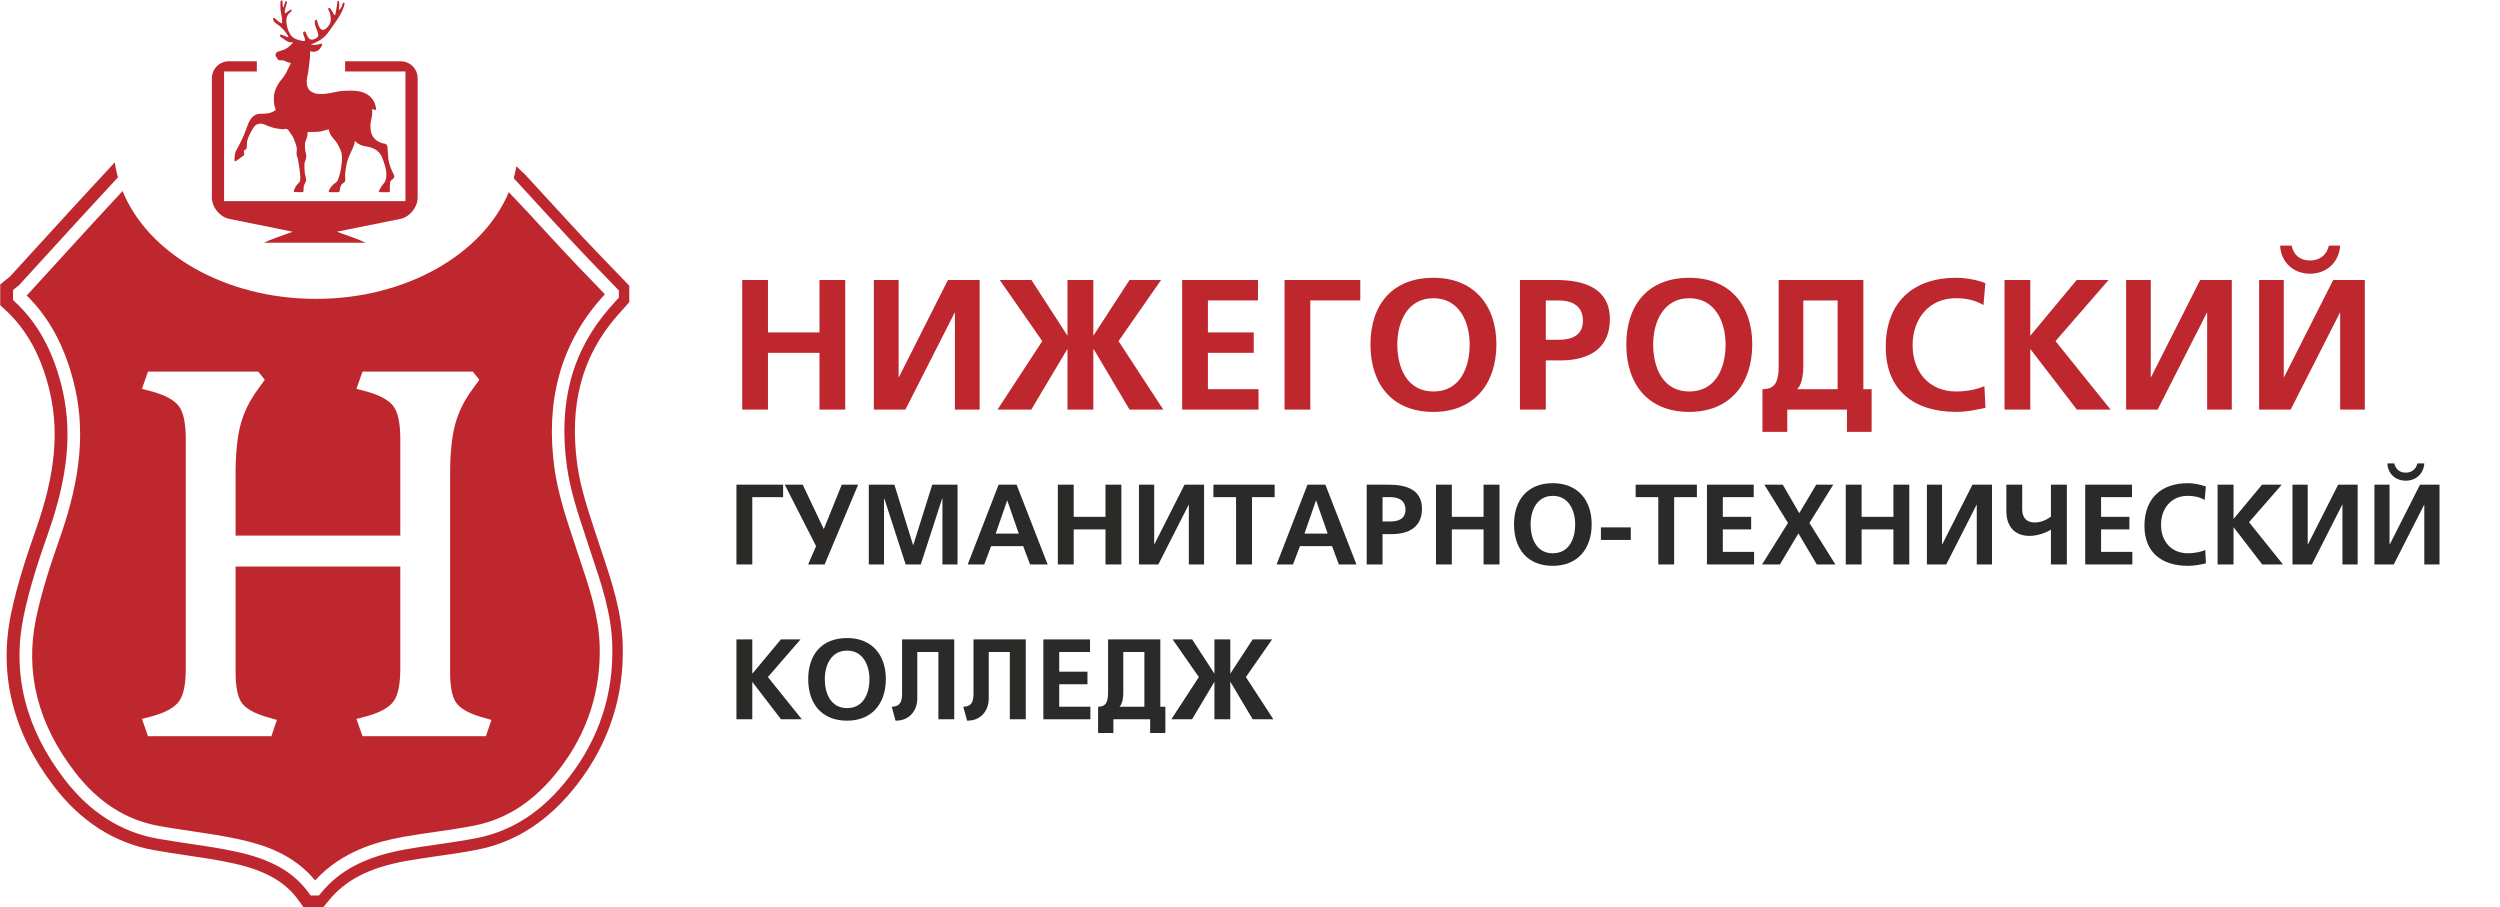 <svg width="248" height="90" viewBox="0 0 248 90" fill="none" xmlns="http://www.w3.org/2000/svg">
<path fill-rule="evenodd" clip-rule="evenodd" d="M61.742 30.743L62.427 29.969V28.348L61.928 27.822C61.5 27.374 61.067 26.926 60.633 26.483C59.684 25.498 58.702 24.481 57.753 23.468C56.519 22.14 55.295 20.807 54.072 19.474C53.435 18.782 52.804 18.091 52.168 17.399C52.031 17.25 51.883 17.117 51.768 17.012L51.224 16.497C51.159 16.896 51.065 17.283 50.956 17.67C51.093 17.809 51.345 18.091 51.438 18.196C52.069 18.876 52.695 19.562 53.32 20.248C54.555 21.593 55.789 22.937 57.034 24.265C57.978 25.283 58.96 26.295 59.909 27.28C60.343 27.734 60.782 28.182 61.215 28.635L61.391 28.818V29.52L60.962 30.002C60.803 30.179 60.639 30.361 60.48 30.538C56.738 34.815 55.356 39.977 56.244 46.322C56.574 48.64 57.342 50.969 58.088 53.215L58.357 54.029C58.477 54.399 58.603 54.77 58.724 55.146C59.673 57.962 60.65 60.883 60.738 63.981C60.88 68.811 59.448 73.215 56.48 77.065C53.891 80.435 50.895 82.415 47.324 83.129C46.023 83.389 44.696 83.577 43.412 83.765C42.337 83.914 41.223 84.075 40.142 84.274C36.252 84.988 33.685 86.326 31.825 88.606L31.633 88.833H30.816L30.629 88.578C29.131 86.509 26.921 85.248 23.464 84.495C21.928 84.158 20.326 83.92 18.779 83.693C17.747 83.538 16.678 83.383 15.63 83.195C12.02 82.553 8.931 80.59 6.44 77.359C2.529 72.291 1.157 66.814 2.353 61.083C2.94 58.267 3.856 55.5 4.762 52.933C6.819 47.091 7.214 42.494 6.045 38.035C5.146 34.599 3.659 31.955 1.492 29.952L1.294 29.764V28.774L1.519 28.586C1.58 28.536 1.634 28.491 1.695 28.447C1.783 28.381 1.87 28.314 1.925 28.254C2.918 27.169 3.911 26.079 4.899 24.995C5.947 23.844 6.994 22.699 8.048 21.548C8.865 20.658 9.688 19.767 10.511 18.882L11.696 17.598C11.724 17.687 11.751 17.781 11.784 17.875C11.608 17.3 11.471 16.708 11.389 16.105L9.546 18.091C8.723 18.976 7.9 19.867 7.082 20.763C6.007 21.936 4.926 23.114 3.856 24.293C2.896 25.344 1.936 26.395 0.976 27.446C0.943 27.474 0.91 27.496 0.877 27.523C0.812 27.573 0.74 27.628 0.674 27.684L0.021 28.22V30.273L0.598 30.81C2.589 32.657 3.972 35.119 4.811 38.334C5.919 42.555 5.535 46.936 3.555 52.546C2.638 55.152 1.706 57.962 1.102 60.845C-0.165 66.925 1.283 72.722 5.409 78.078C8.081 81.541 11.411 83.649 15.312 84.34C16.376 84.528 17.451 84.689 18.488 84.844C20.09 85.082 21.599 85.303 23.102 85.635C26.268 86.326 28.259 87.444 29.581 89.264L30.113 90H32.067L32.599 89.347C34.278 87.289 36.631 86.078 40.23 85.419C41.289 85.226 42.392 85.071 43.456 84.916C44.756 84.733 46.1 84.54 47.434 84.274C51.235 83.516 54.549 81.331 57.276 77.785C60.414 73.713 61.928 69.055 61.775 63.943C61.681 60.679 60.677 57.675 59.706 54.77C59.58 54.399 59.064 52.845 59.064 52.845C58.34 50.643 57.583 48.369 57.276 46.156C56.436 40.17 57.726 35.318 61.231 31.313C61.401 31.119 61.572 30.931 61.742 30.743Z" fill="#BF272F"/>
<path d="M76.182 27.776V32.976H81.293V27.776H83.849V40.633H81.293V35.002H76.182V40.633H73.627V27.776H76.182Z" fill="#BF272F"/>
<path d="M94.727 40.633V31.004H94.708L89.816 40.633H86.688V27.776H89.143V37.396H89.179L94.035 27.776H97.182V40.633H94.727Z" fill="#BF272F"/>
<path d="M105.894 34.663H105.857L102.302 40.633H98.955L103.393 33.838L99.173 27.776H102.32L105.894 33.306V27.776H108.458V33.306L112.05 27.776H115.179L110.959 33.838L115.397 40.633H112.05L108.513 34.663H108.458V40.633H105.894V34.663Z" fill="#BF272F"/>
<path d="M124.79 27.776V29.803H119.825V32.976H124.372V35.002H119.825V38.606H124.845V40.633H117.27V27.776H124.79Z" fill="#BF272F"/>
<path d="M134.939 27.776V29.803H129.983V40.633H127.428V27.776H134.939Z" fill="#BF272F"/>
<path d="M148.444 34.168C148.444 38.056 146.234 40.862 142.197 40.862C138.095 40.862 135.949 38.111 135.949 34.168C135.949 30.206 138.141 27.556 142.197 27.556C146.198 27.556 148.444 30.261 148.444 34.168ZM145.789 34.168C145.789 31.903 144.734 29.583 142.197 29.583C139.65 29.583 138.614 31.903 138.614 34.168C138.614 36.488 139.578 38.836 142.197 38.836C144.825 38.836 145.789 36.488 145.789 34.168Z" fill="#BF272F"/>
<path d="M154.38 27.776C157.154 27.776 159.7 28.592 159.7 31.664C159.7 34.663 157.527 35.754 154.781 35.754H153.344V40.633H150.779V27.776H154.38ZM154.599 33.709C155.881 33.709 157.027 33.306 157.027 31.811C157.027 30.316 155.917 29.803 154.599 29.803H153.344V33.709H154.599Z" fill="#BF272F"/>
<path d="M173.825 34.168C173.825 38.056 171.615 40.862 167.578 40.862C163.485 40.862 161.33 38.111 161.33 34.168C161.33 30.206 163.522 27.556 167.578 27.556C171.579 27.556 173.825 30.261 173.825 34.168ZM171.179 34.168C171.179 31.903 170.115 29.583 167.578 29.583C165.04 29.583 163.995 31.903 163.995 34.168C163.995 36.488 164.968 38.836 167.578 38.836C170.206 38.836 171.179 36.488 171.179 34.168Z" fill="#BF272F"/>
<path d="M177.298 42.843H174.834V38.606C175.953 38.606 176.444 38.074 176.444 36.323V27.776H184.846V38.606H185.665V42.843H183.219V40.633H177.298V42.843ZM182.291 38.606V29.803H178.89V36.323C178.89 38.184 178.271 38.606 178.271 38.606H182.291Z" fill="#BF272F"/>
<path d="M194.06 40.862C189.931 40.862 187.066 38.771 187.066 34.425C187.066 30.023 189.731 27.556 194.06 27.556C194.896 27.556 196.015 27.721 196.951 28.088L196.76 30.261C195.815 29.711 194.914 29.583 194.005 29.583C191.377 29.583 189.731 31.609 189.731 34.241C189.731 36.864 191.341 38.836 194.06 38.836C195.078 38.836 196.251 38.606 196.851 38.294L196.961 40.45C196.033 40.67 195.033 40.862 194.06 40.862Z" fill="#BF272F"/>
<path d="M201.405 27.776V33.306L206.007 27.776H209.171L203.906 33.838L209.371 40.633H206.025L201.441 34.663H201.405V40.633H198.85V27.776H201.405Z" fill="#BF272F"/>
<path d="M218.949 40.633V31.004H218.931L214.038 40.633H210.91V27.776H213.356V37.396H213.393L218.258 27.776H221.395V40.633H218.949Z" fill="#BF272F"/>
<path d="M232.144 40.633V31.004H232.126L227.234 40.633H224.105V27.776H226.552V37.396H226.588L231.453 27.776H234.591V40.633H232.144ZM229.153 25.841C230.117 25.841 230.799 25.309 231.026 24.365H232.144C232.035 26.025 230.799 27.153 229.153 27.153C227.525 27.153 226.261 26.025 226.188 24.365H227.325C227.525 25.309 228.18 25.841 229.153 25.841Z" fill="#BF272F"/>
<path d="M77.685 48.079V49.317H74.628V55.993H73.055V48.079H77.685Z" fill="#2B2A29"/>
<path d="M77.846 48.079H79.628L81.72 52.49L83.502 48.079H85.13L81.802 55.993H80.165L80.956 54.178L77.846 48.079Z" fill="#2B2A29"/>
<path d="M88.723 48.079L90.578 54.077H90.596L92.478 48.079H94.988V55.993H93.488V49.455H93.461L91.342 55.993H89.841L87.722 49.455L87.695 49.482V55.993H86.186V48.079H88.723Z" fill="#2B2A29"/>
<path d="M100.845 48.079L103.928 55.993H102.182L101.5 54.178H98.317L97.635 55.993H95.998L99.063 48.079H100.845ZM99.908 49.666L98.772 52.93H101.063L99.927 49.666H99.908Z" fill="#2B2A29"/>
<path d="M106.511 48.079V51.27H109.666V48.079H111.24V55.993H109.666V52.518H106.511V55.993H104.938V48.079H106.511Z" fill="#2B2A29"/>
<path d="M117.933 55.993V50.06H117.924L114.905 55.993H112.986V48.079H114.496V53.994H114.514L117.506 48.079H119.443V55.993H117.933Z" fill="#2B2A29"/>
<path d="M120.371 49.317V48.079H126.446V49.317H124.2V55.993H122.617V49.317H120.371Z" fill="#2B2A29"/>
<path d="M131.477 48.079L134.559 55.993H132.813L132.14 54.178H128.958L128.266 55.993H126.639L129.703 48.079H131.477ZM130.54 49.666L129.403 52.93H131.704L130.567 49.666H130.54Z" fill="#2B2A29"/>
<path d="M137.786 48.079C139.496 48.079 141.06 48.574 141.06 50.464C141.06 52.316 139.723 52.985 138.032 52.985H137.149V55.993H135.576V48.079H137.786ZM137.922 51.729C138.714 51.729 139.423 51.481 139.423 50.564C139.423 49.638 138.732 49.317 137.922 49.317H137.149V51.729H137.922Z" fill="#2B2A29"/>
<path d="M144.022 48.079V51.27H147.169V48.079H148.751V55.993H147.169V52.518H144.022V55.993H142.449V48.079H144.022Z" fill="#2B2A29"/>
<path d="M157.894 52.013C157.894 54.407 156.53 56.131 154.038 56.131C151.519 56.131 150.191 54.443 150.191 52.013C150.191 49.574 151.546 47.932 154.038 47.932C156.503 47.932 157.894 49.602 157.894 52.013ZM156.257 52.013C156.257 50.619 155.602 49.189 154.038 49.189C152.474 49.189 151.837 50.619 151.837 52.013C151.837 53.444 152.429 54.884 154.038 54.884C155.657 54.884 156.257 53.444 156.257 52.013Z" fill="#2B2A29"/>
<path d="M158.809 53.563V52.316H161.774V53.563H158.809Z" fill="#2B2A29"/>
<path d="M162.256 49.317V48.079H168.331V49.317H166.075V55.993H164.502V49.317H162.256Z" fill="#2B2A29"/>
<path d="M173.969 48.079V49.317H170.904V51.27H173.715V52.518H170.904V54.746H174.006V55.993H169.33V48.079H173.969Z" fill="#2B2A29"/>
<path d="M175.022 48.079H176.85L178.487 50.904L180.169 48.079H181.861L179.496 51.876L182.07 55.993H180.224L178.405 52.912L176.568 55.993H174.795L177.368 51.876L175.022 48.079Z" fill="#2B2A29"/>
<path d="M184.673 48.079V51.27H187.828V48.079H189.402V55.993H187.828V52.518H184.673V55.993H183.1V48.079H184.673Z" fill="#2B2A29"/>
<path d="M196.096 55.993V50.06H196.086L193.067 55.993H191.148V48.079H192.649V53.994H192.676L195.668 48.079H197.605V55.993H196.096Z" fill="#2B2A29"/>
<path d="M200.604 48.079V50.564C200.604 51.39 201.077 51.83 201.841 51.83C202.469 51.83 203.033 51.564 203.451 51.252V48.079H205.033V55.993H203.451V52.545C202.86 52.894 202.06 53.16 201.314 53.16C200.022 53.16 199.031 52.389 199.031 50.693V48.079H200.604Z" fill="#2B2A29"/>
<path d="M211.493 48.079V49.317H208.427V51.27H211.238V52.518H208.427V54.746H211.529V55.993H206.854V48.079H211.493Z" fill="#2B2A29"/>
<path d="M217.039 56.131C214.502 56.131 212.729 54.847 212.729 52.169C212.729 49.455 214.375 47.932 217.039 47.932C217.557 47.932 218.239 48.043 218.821 48.263L218.703 49.602C218.121 49.262 217.566 49.189 217.012 49.189C215.384 49.189 214.375 50.436 214.375 52.059C214.375 53.673 215.366 54.884 217.039 54.884C217.666 54.884 218.394 54.746 218.758 54.553L218.831 55.883C218.258 56.021 217.639 56.131 217.039 56.131Z" fill="#2B2A29"/>
<path d="M221.567 48.079V51.481L224.395 48.079H226.35L223.104 51.802L226.468 55.993H224.413L221.585 52.316H221.567V55.993H219.984V48.079H221.567Z" fill="#2B2A29"/>
<path d="M232.37 55.993V50.06H232.352L229.342 55.993H227.414V48.079H228.924V53.994H228.951L231.943 48.079H233.88V55.993H232.37Z" fill="#2B2A29"/>
<path d="M240.49 55.993V50.06H240.481L237.462 55.993H235.543V48.079H237.043V53.994H237.071L240.063 48.079H242V55.993H240.49ZM238.644 46.887C239.244 46.887 239.663 46.548 239.808 45.97H240.49C240.426 46.997 239.663 47.685 238.644 47.685C237.644 47.685 236.871 46.997 236.825 45.97H237.516C237.644 46.548 238.053 46.887 238.644 46.887Z" fill="#2B2A29"/>
<path d="M74.628 63.43V66.832L77.465 63.43H79.411L76.174 67.163L79.539 71.353H77.474L74.655 67.676H74.628V71.353H73.055V63.43H74.628Z" fill="#2B2A29"/>
<path d="M87.876 67.374C87.876 69.767 86.512 71.491 84.03 71.491C81.501 71.491 80.174 69.794 80.174 67.374C80.174 64.925 81.529 63.293 84.03 63.293C86.494 63.293 87.876 64.962 87.876 67.374ZM86.249 67.374C86.249 65.971 85.594 64.54 84.03 64.54C82.466 64.54 81.82 65.971 81.82 67.374C81.82 68.795 82.42 70.244 84.03 70.244C85.648 70.244 86.249 68.795 86.249 67.374Z" fill="#2B2A29"/>
<path d="M94.661 63.43V71.353H93.088V64.677H90.996V69.354C90.996 70.198 90.451 71.491 88.841 71.491L88.459 70.106C89.487 70.106 89.487 69.272 89.487 68.703V63.43H94.661Z" fill="#2B2A29"/>
<path d="M101.757 63.43V71.353H100.174V64.677H98.083V69.354C98.083 70.198 97.546 71.491 95.937 71.491L95.555 70.106C96.573 70.106 96.573 69.272 96.573 68.703V63.43H101.757Z" fill="#2B2A29"/>
<path d="M108.13 63.43V64.677H105.074V66.631H107.876V67.878H105.074V70.106H108.167V71.353H103.5V63.43H108.13Z" fill="#2B2A29"/>
<path d="M110.448 72.711H108.93V70.106C109.621 70.106 109.921 69.776 109.921 68.694V63.43H115.104V70.106H115.605V72.711H114.095V71.353H110.448V72.711ZM113.522 70.106V64.677H111.431V68.694C111.431 69.84 111.049 70.106 111.049 70.106H113.522Z" fill="#2B2A29"/>
<path d="M120.471 67.676H120.444L118.252 71.353H116.197L118.925 67.163L116.325 63.43H118.262L120.471 66.832V63.43H122.045V66.832L124.264 63.43H126.191L123.591 67.163L126.319 71.353H124.264L122.081 67.676H122.045V71.353H120.471V67.676Z" fill="#2B2A29"/>
<path fill-rule="evenodd" clip-rule="evenodd" d="M60.003 29.189C59.673 28.846 59.344 28.503 59.015 28.16C58.061 27.175 57.073 26.151 56.118 25.128C54.873 23.795 53.639 22.45 52.404 21.106C51.801 20.442 51.082 19.723 50.473 19.064C50.473 19.064 50.473 19.064 50.473 19.059C47.911 25.2 40.318 29.648 31.343 29.648C22.263 29.648 14.593 25.1 12.119 18.854C12.152 18.965 12.157 19.026 12.119 18.992L11.422 19.745C10.605 20.63 9.782 21.515 8.964 22.406C7.916 23.551 6.869 24.702 5.821 25.847C4.828 26.937 3.835 28.027 2.842 29.111C2.776 29.183 2.705 29.249 2.639 29.305C4.822 31.44 6.331 34.195 7.258 37.714C8.492 42.433 8.086 47.257 5.941 53.354C5.053 55.882 4.147 58.599 3.577 61.343C2.458 66.692 3.752 71.821 7.428 76.584C9.754 79.599 12.508 81.359 15.85 81.951C16.875 82.139 17.934 82.293 18.96 82.443C20.529 82.675 22.148 82.919 23.733 83.262C26.131 83.787 29.11 84.722 31.26 87.339C33.905 84.429 37.438 83.488 39.918 83.029C41.026 82.83 42.151 82.67 43.237 82.515C44.504 82.332 45.81 82.144 47.077 81.895C50.342 81.242 53.096 79.411 55.493 76.296C58.275 72.678 59.619 68.551 59.487 64.015C59.399 61.11 58.456 58.283 57.539 55.545C57.419 55.174 57.292 54.803 57.166 54.427L56.898 53.614C56.14 51.312 55.35 48.928 55.01 46.499C54.078 39.861 55.603 34.212 59.542 29.709C59.696 29.532 59.849 29.36 60.003 29.189ZM48.202 73.032H35.962L35.359 71.317L36.511 71.013C37.773 70.648 38.623 70.161 39.056 69.552C39.49 68.95 39.709 67.876 39.709 66.327V56.203H23.371V66.681C23.371 68.125 23.574 69.132 23.969 69.707C24.37 70.277 25.187 70.748 26.422 71.113L27.469 71.417L26.921 73.032H14.681L14.083 71.317L15.23 71.013C16.497 70.648 17.342 70.161 17.775 69.552C18.209 68.95 18.428 67.876 18.428 66.327V43.562C18.428 42.018 18.209 40.939 17.775 40.336C17.342 39.733 16.497 39.246 15.23 38.876L14.083 38.571L14.681 36.862H25.62L26.268 37.67L25.62 38.571C24.787 39.683 24.205 40.856 23.87 42.101C23.536 43.346 23.371 44.972 23.371 46.986V53.133H39.709V43.562C39.709 42.018 39.49 40.939 39.056 40.336C38.623 39.733 37.773 39.246 36.511 38.876L35.359 38.571L35.962 36.862H46.902L47.549 37.67L46.902 38.571C46.068 39.683 45.486 40.856 45.151 42.101C44.817 43.346 44.652 44.972 44.652 46.986V66.681C44.652 68.125 44.85 69.132 45.25 69.707C45.651 70.277 46.468 70.748 47.697 71.113L48.751 71.417L48.202 73.032Z" fill="#BF272F"/>
<path d="M39.758 6.08H34.234V7.087H40.219V19.955H22.23V7.087H25.478V6.08H22.691C21.769 6.08 21.018 6.832 21.018 7.767V19.601C21.018 20.558 21.808 21.526 22.746 21.714L29.038 22.987L27.469 23.551C26.998 23.717 26.531 23.911 26.164 24.082H36.286C35.913 23.911 35.446 23.717 34.986 23.551L33.411 22.987L39.715 21.714C40.647 21.526 41.432 20.558 41.432 19.601V7.767C41.432 6.832 40.68 6.08 39.758 6.08Z" fill="#BF272F"/>
<path fill-rule="evenodd" clip-rule="evenodd" d="M35.199 14.008C35.172 14.312 35.057 14.572 34.936 14.832C34.793 15.136 34.645 15.435 34.53 15.745C34.448 15.966 34.393 16.204 34.349 16.437C34.3 16.719 34.261 17.001 34.239 17.283C34.223 17.454 34.245 17.626 34.256 17.797C34.261 17.986 34.184 18.085 34.025 18.179C33.932 18.235 33.844 18.334 33.806 18.439C33.745 18.578 33.729 18.738 33.702 18.893C33.68 19.037 33.658 19.064 33.51 19.064C33.263 19.064 33.01 19.064 32.764 19.064C32.604 19.064 32.572 19.015 32.643 18.871C32.791 18.578 32.999 18.323 33.274 18.14C33.438 18.03 33.521 17.864 33.581 17.698C33.674 17.41 33.762 17.123 33.806 16.824C33.883 16.309 33.981 15.784 33.894 15.264C33.85 15.009 33.729 14.766 33.619 14.528C33.449 14.168 33.186 13.87 32.934 13.571C32.769 13.377 32.681 13.15 32.632 12.912C32.621 12.846 32.593 12.824 32.533 12.846C32.374 12.89 32.215 12.94 32.056 12.979C31.897 13.018 31.738 13.062 31.578 13.073C31.26 13.089 30.942 13.089 30.618 13.089C30.542 13.089 30.503 13.095 30.509 13.184C30.531 13.493 30.404 13.764 30.3 14.047C30.24 14.201 30.251 14.379 30.251 14.544C30.245 14.838 30.311 15.114 30.383 15.402C30.41 15.518 30.36 15.656 30.333 15.784C30.295 15.944 30.212 16.099 30.201 16.259C30.191 16.553 30.207 16.84 30.234 17.128C30.256 17.366 30.344 17.593 30.366 17.825C30.377 17.93 30.322 18.058 30.267 18.157C30.169 18.334 30.119 18.517 30.114 18.716C30.108 19.103 30.136 19.053 29.768 19.059C29.598 19.064 29.428 19.059 29.258 19.053C29.143 19.053 29.121 19.02 29.159 18.915C29.247 18.638 29.373 18.378 29.598 18.19C29.785 18.03 29.795 17.814 29.79 17.609C29.785 17.266 29.73 16.923 29.686 16.586C29.658 16.365 29.62 16.143 29.581 15.922C29.554 15.795 29.538 15.668 29.483 15.557C29.395 15.385 29.417 15.214 29.433 15.042C29.455 14.805 29.444 14.578 29.362 14.356C29.307 14.19 29.252 14.03 29.186 13.864C29.066 13.543 28.857 13.272 28.665 12.99C28.539 12.807 28.413 12.735 28.194 12.807C28.095 12.835 27.985 12.818 27.881 12.807C27.612 12.769 27.349 12.741 27.091 12.669C26.822 12.597 26.564 12.492 26.312 12.381C26.092 12.282 25.867 12.226 25.642 12.287C25.434 12.337 25.264 12.475 25.149 12.652C24.995 12.89 24.863 13.145 24.737 13.405C24.649 13.582 24.573 13.77 24.529 13.958C24.485 14.146 24.49 14.34 24.485 14.533C24.485 14.694 24.452 14.821 24.276 14.876C24.243 14.887 24.216 14.937 24.2 14.976C24.189 15.004 24.194 15.042 24.2 15.076C24.26 15.441 24.26 15.347 23.985 15.557C23.805 15.701 23.613 15.834 23.42 15.966C23.387 15.988 23.333 16.005 23.3 15.988C23.272 15.972 23.256 15.911 23.256 15.878C23.283 15.623 23.278 15.363 23.349 15.125C23.42 14.893 23.574 14.688 23.684 14.467C23.782 14.279 23.881 14.085 23.969 13.892C24.073 13.681 24.167 13.466 24.254 13.25C24.331 13.078 24.392 12.901 24.457 12.73C24.611 12.298 24.748 11.861 25.105 11.552C25.313 11.369 25.555 11.286 25.829 11.28C26.054 11.275 26.284 11.291 26.509 11.258C26.767 11.214 27.019 11.131 27.244 10.993C27.31 10.954 27.365 10.904 27.332 10.81C27.206 10.523 27.173 10.218 27.168 9.903C27.162 9.604 27.178 9.311 27.277 9.029C27.42 8.603 27.639 8.21 27.941 7.867C28.194 7.568 28.402 7.242 28.55 6.877C28.632 6.689 28.731 6.506 28.824 6.323C28.863 6.257 28.83 6.229 28.775 6.224C28.556 6.207 28.375 6.102 28.188 6.014C28.095 5.975 27.968 5.975 27.864 5.986C27.689 5.992 27.552 5.958 27.491 5.765C27.486 5.748 27.469 5.737 27.464 5.726C27.25 5.51 27.299 5.234 27.584 5.117C27.744 5.057 27.919 5.023 28.089 4.963C28.336 4.868 28.561 4.736 28.753 4.542C28.835 4.459 28.929 4.376 29.016 4.299C29.027 4.282 29.038 4.265 29.06 4.232C29.011 4.216 28.967 4.194 28.929 4.194C28.731 4.21 28.55 4.149 28.391 4.039C28.215 3.922 28.045 3.806 27.875 3.685C27.848 3.668 27.815 3.64 27.799 3.607C27.782 3.574 27.76 3.519 27.776 3.485C27.788 3.458 27.848 3.436 27.886 3.436C27.936 3.436 27.98 3.458 28.023 3.474C28.188 3.541 28.347 3.607 28.506 3.673C28.534 3.685 28.578 3.662 28.605 3.657C28.599 3.629 28.605 3.59 28.588 3.568C28.292 3.115 27.963 2.689 27.491 2.407C27.365 2.329 27.261 2.218 27.168 2.113C27.118 2.053 27.107 1.958 27.091 1.875C27.08 1.842 27.107 1.776 27.129 1.77C27.162 1.765 27.211 1.787 27.244 1.809C27.392 1.931 27.535 2.058 27.683 2.174C27.733 2.218 27.799 2.252 27.859 2.285C27.936 2.324 27.996 2.301 27.991 2.213C27.991 2.058 27.985 1.898 27.958 1.748C27.919 1.461 27.848 1.178 27.82 0.891C27.799 0.658 27.82 0.426 27.826 0.188C27.826 0.166 27.826 0.138 27.842 0.122C27.881 0.077 27.925 0.039 27.968 0C27.985 0.05 28.018 0.1 28.023 0.149C28.04 0.321 28.045 0.492 28.056 0.658C28.062 0.686 28.078 0.708 28.117 0.741C28.15 0.642 28.183 0.542 28.215 0.443C28.243 0.36 28.259 0.266 28.303 0.188C28.32 0.155 28.391 0.138 28.435 0.116C28.451 0.16 28.484 0.21 28.473 0.243C28.424 0.432 28.358 0.62 28.309 0.808C28.276 0.94 28.254 1.079 28.237 1.217C28.232 1.25 28.265 1.284 28.281 1.317C28.309 1.3 28.347 1.289 28.375 1.272C28.512 1.173 28.654 1.062 28.802 0.974C28.835 0.952 28.901 0.974 28.951 0.979C28.934 1.029 28.929 1.095 28.896 1.129C28.791 1.239 28.654 1.328 28.567 1.455C28.495 1.555 28.446 1.693 28.424 1.82C28.375 2.102 28.418 2.379 28.49 2.661C28.556 2.943 28.66 3.214 28.824 3.452C28.983 3.685 29.203 3.834 29.466 3.917C29.658 3.978 29.85 4.039 30.053 4.066C30.251 4.099 30.306 4.011 30.24 3.823C30.201 3.696 30.141 3.579 30.103 3.458C30.081 3.386 30.064 3.314 30.075 3.242C30.081 3.192 30.13 3.12 30.174 3.109C30.218 3.104 30.295 3.142 30.317 3.187C30.366 3.27 30.383 3.38 30.432 3.469C30.498 3.59 30.558 3.718 30.651 3.812C30.805 3.972 30.997 3.945 31.189 3.884C31.227 3.867 31.266 3.845 31.31 3.823C31.546 3.701 31.622 3.535 31.54 3.275C31.469 3.048 31.37 2.827 31.299 2.6C31.244 2.412 31.162 2.218 31.266 2.03C31.288 1.986 31.348 1.964 31.387 1.936C31.414 1.97 31.447 2.008 31.458 2.047C31.524 2.324 31.6 2.6 31.776 2.833C31.902 2.993 32.089 3.015 32.253 2.893C32.539 2.678 32.775 2.412 32.807 2.036C32.829 1.826 32.796 1.604 32.752 1.4C32.72 1.245 32.632 1.106 32.577 0.957C32.56 0.907 32.577 0.841 32.577 0.786C32.637 0.797 32.72 0.791 32.752 0.824C32.84 0.935 32.917 1.062 32.988 1.184C33.043 1.272 33.087 1.366 33.142 1.449C33.191 1.521 33.246 1.499 33.263 1.427C33.296 1.295 33.318 1.156 33.345 1.018C33.378 0.808 33.416 0.603 33.449 0.393C33.46 0.315 33.455 0.238 33.466 0.155C33.477 0.127 33.499 0.1 33.515 0.072C33.548 0.089 33.614 0.105 33.619 0.133C33.641 0.266 33.663 0.404 33.658 0.537C33.652 0.686 33.619 0.835 33.614 0.985C33.773 0.902 33.85 0.769 33.91 0.62C33.943 0.526 33.949 0.432 33.992 0.349C34.014 0.304 34.08 0.282 34.124 0.249C34.146 0.293 34.195 0.343 34.184 0.376C34.141 0.559 34.097 0.741 34.02 0.907C33.921 1.145 33.806 1.383 33.669 1.604C33.515 1.87 33.334 2.119 33.153 2.373C32.939 2.689 32.731 3.004 32.495 3.303C32.127 3.768 31.655 4.094 31.101 4.299C31.03 4.326 30.959 4.354 30.887 4.387C30.887 4.387 30.887 4.393 30.876 4.426C31.035 4.437 31.194 4.47 31.343 4.454C31.513 4.437 31.677 4.376 31.847 4.337C31.88 4.326 31.919 4.332 31.946 4.348C31.962 4.359 31.968 4.409 31.962 4.431C31.836 4.752 31.666 5.018 31.304 5.106C31.151 5.145 31.008 5.156 30.865 5.101C30.777 5.068 30.745 5.101 30.75 5.195C30.75 5.377 30.761 5.571 30.745 5.759C30.706 6.141 30.646 6.528 30.607 6.91C30.569 7.358 30.393 7.79 30.432 8.243C30.465 8.619 30.596 8.951 30.942 9.134C31.112 9.222 31.304 9.289 31.491 9.305C31.743 9.333 32.006 9.333 32.259 9.305C32.55 9.278 32.835 9.211 33.12 9.156C33.389 9.112 33.663 9.04 33.932 9.023C34.387 8.996 34.848 8.973 35.298 9.012C35.852 9.068 36.379 9.233 36.785 9.648C37.015 9.886 37.18 10.163 37.246 10.489C37.262 10.578 37.301 10.661 37.312 10.749C37.317 10.799 37.301 10.893 37.273 10.899C37.218 10.915 37.147 10.893 37.087 10.877C37.043 10.866 37.004 10.827 36.922 10.777C36.922 10.904 36.922 10.993 36.922 11.081C36.928 11.441 36.851 11.784 36.774 12.132C36.73 12.32 36.746 12.525 36.758 12.719C36.779 13.233 36.966 13.67 37.405 13.969C37.63 14.124 37.882 14.213 38.157 14.251C38.299 14.268 38.425 14.401 38.436 14.561C38.464 14.959 38.48 15.358 38.524 15.756C38.546 15.966 38.601 16.166 38.661 16.365C38.733 16.591 38.831 16.807 38.919 17.029C38.947 17.095 38.979 17.161 39.018 17.222C39.182 17.504 39.122 17.676 38.892 17.814C38.721 17.914 38.694 18.069 38.683 18.224C38.667 18.45 38.672 18.683 38.678 18.915C38.678 19.02 38.639 19.064 38.529 19.064C38.266 19.059 38.008 19.064 37.745 19.064C37.586 19.064 37.542 19.004 37.624 18.865C37.745 18.655 37.86 18.439 38.014 18.262C38.277 17.975 38.337 17.648 38.327 17.277C38.321 16.968 38.266 16.663 38.167 16.37C38.074 16.105 38.008 15.834 37.893 15.579C37.739 15.225 37.482 14.948 37.13 14.771C36.873 14.65 36.609 14.567 36.324 14.528C35.946 14.467 35.578 14.356 35.293 14.058C35.282 14.047 35.265 14.036 35.249 14.024C35.238 14.019 35.221 14.019 35.199 14.008Z" fill="#BF272F"/>
</svg>
